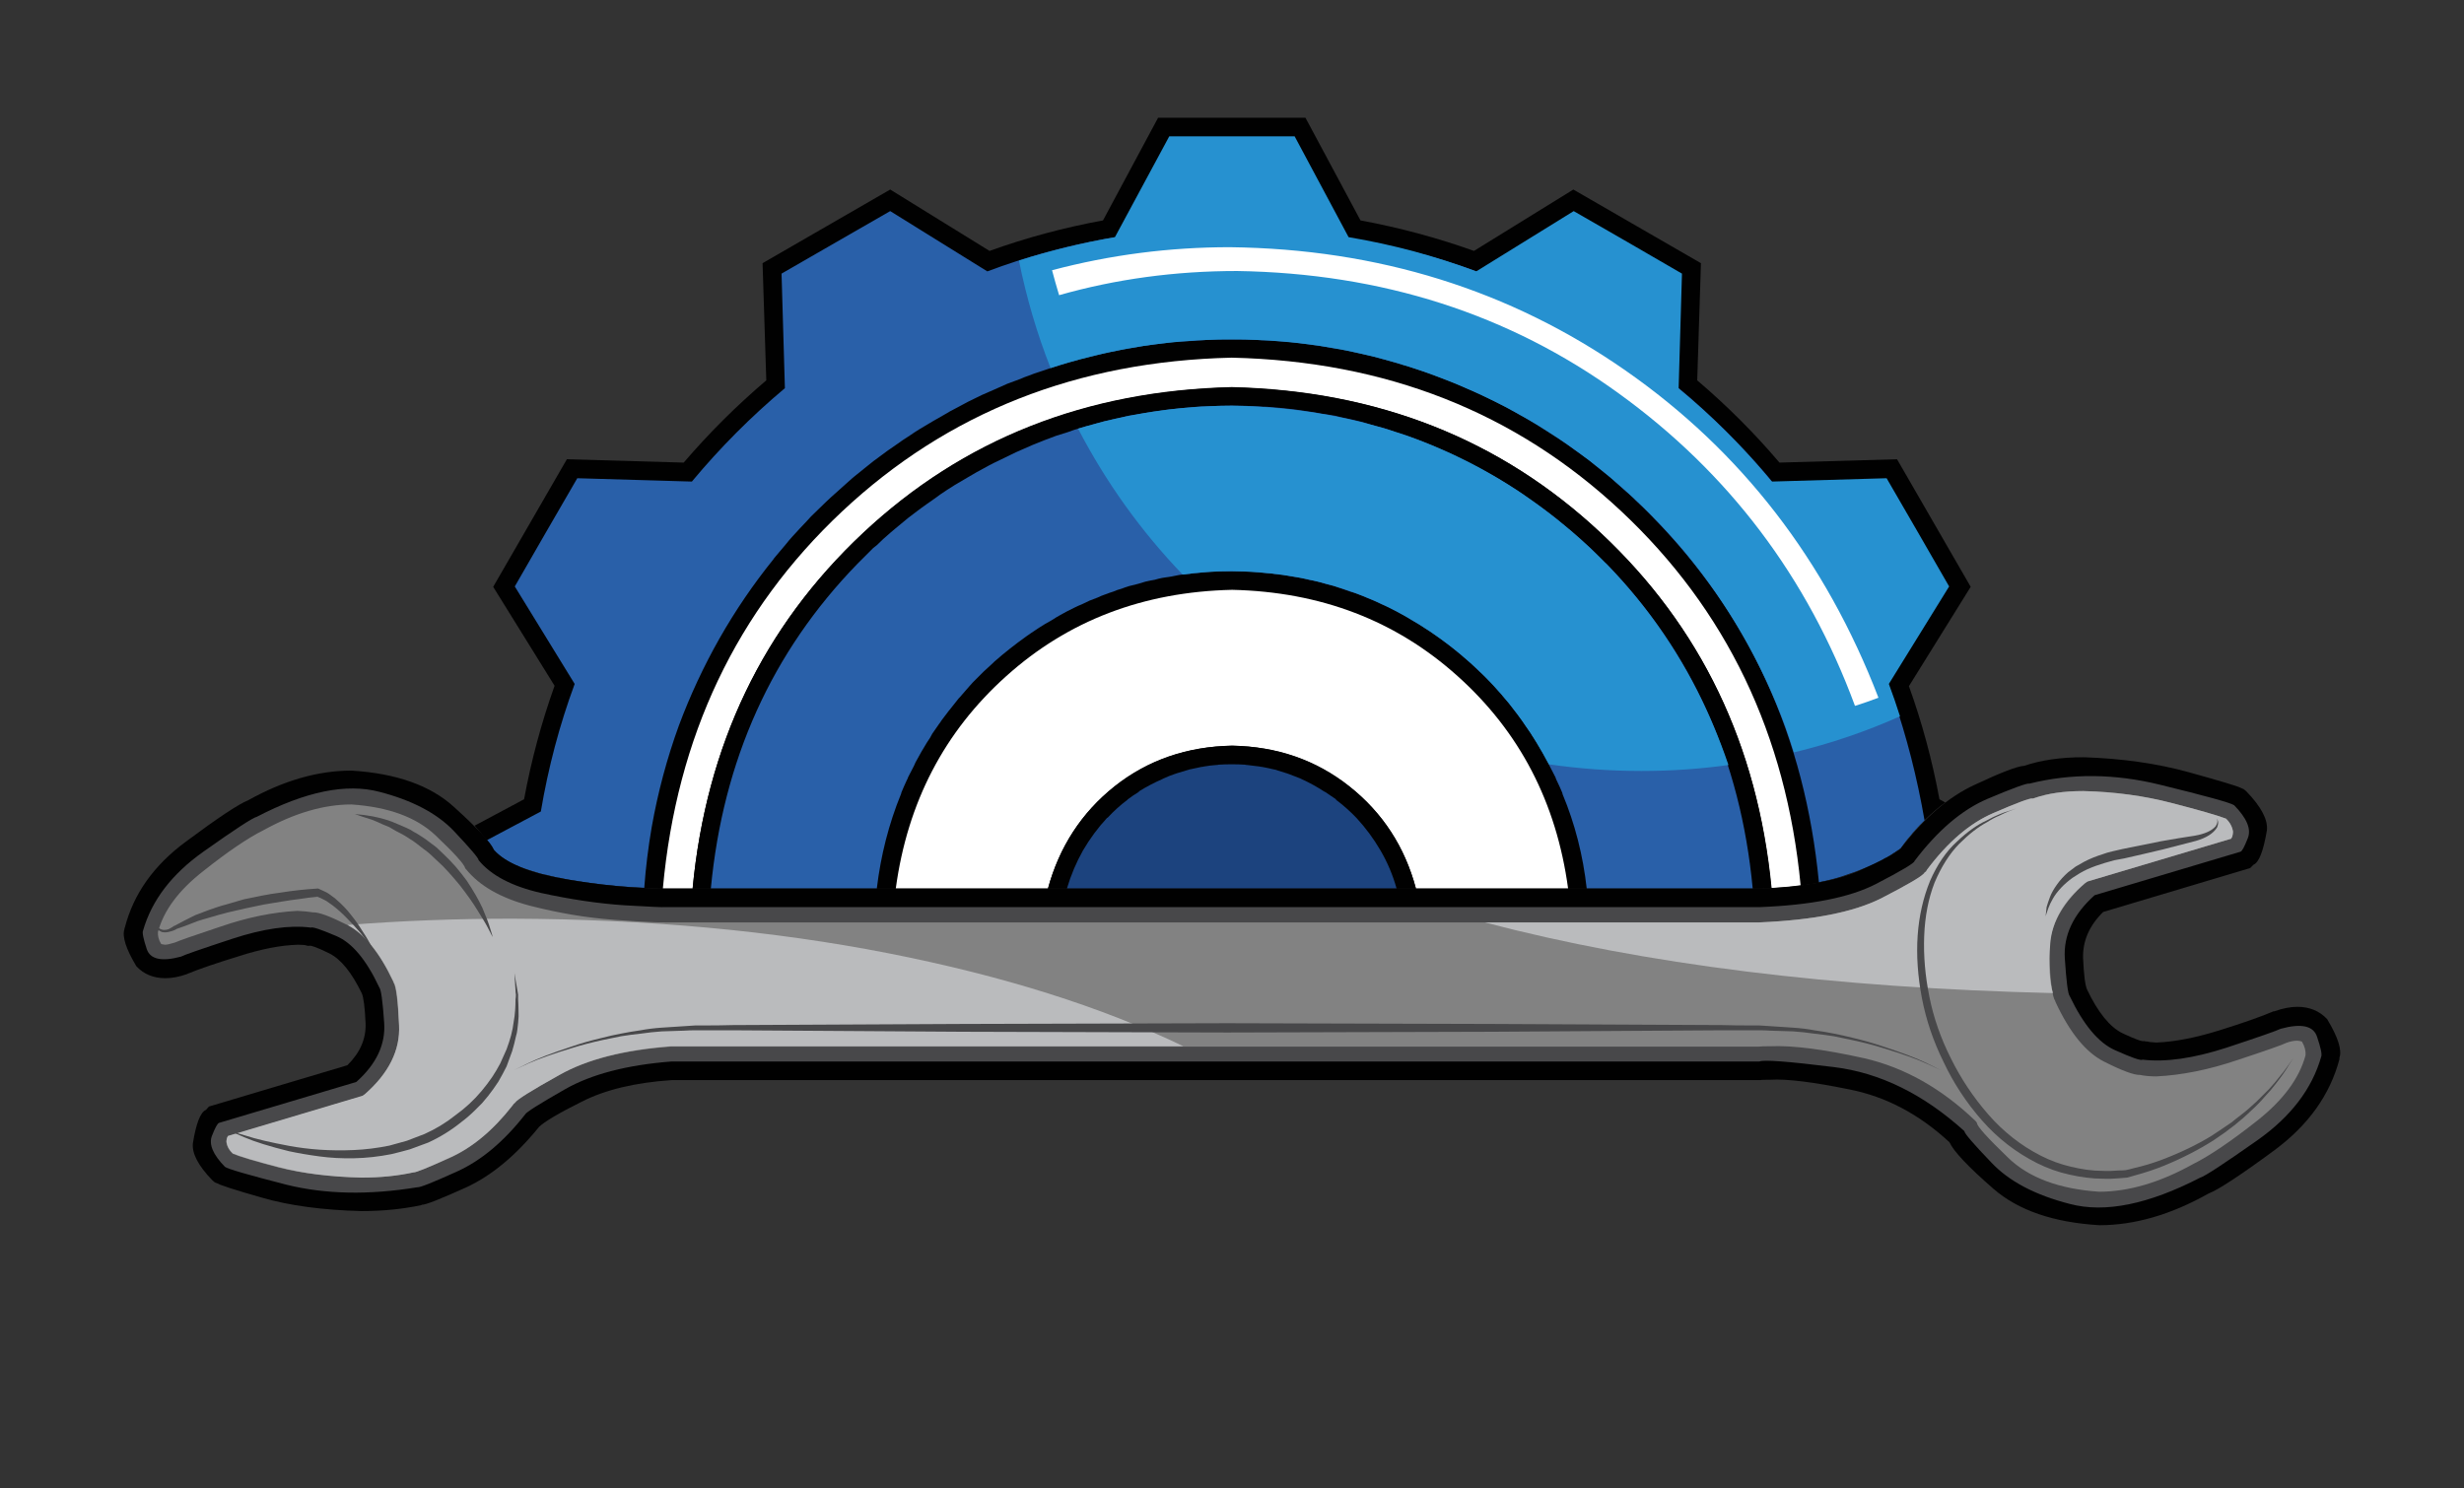 <svg xmlns="http://www.w3.org/2000/svg" width="480" height="290" style=""><rect width="100%" height="100%" fill="#333333" stroke="none"/><rect id="backgroundrect" width="100%" height="100%" x="0" y="0" fill="none" stroke="none"/>

 <g style="">
  <title>background</title>
  <rect fill="none" id="canvas_background" height="402" width="582" y="-1" x="-1"/>
 </g>
 <g style="" class="currentLayer">
  <title>Layer 1</title>
  <g id="surface2" class="selected">
   <path id="svg_1" fill-rule="evenodd" fill="rgb(0.392%,0.392%,0.392%)" d="m377.815,155.725 c-1.404,-7.588 -3.386,-14.932 -5.946,-22.033 l12.033,-19.355 l-14.349,-24.859 l-22.905,0.651 c-4.881,-5.748 -10.221,-11.087 -16.02,-16.02 l0.725,-22.832 l-24.859,-14.349 l-19.355,11.96 c-7.152,-2.56 -14.519,-4.541 -22.107,-5.946 l-10.725,-20.006 l-28.704,0 l-10.731,20.006 c-7.633,1.404 -15,3.386 -22.107,5.946 l-19.349,-11.96 l-24.865,14.349 l0.725,22.832 c-5.799,4.932 -11.161,10.272 -16.088,16.02 l-22.758,-0.651 l-14.355,24.859 l11.96,19.281 c-2.56,7.152 -4.541,14.519 -5.94,22.107 l-9.643,5.147 c2.129,2.463 3.358,4.032 3.698,4.711 c0.872,1.11 2.271,2.078 4.202,2.899 c0,0 0,0 0,0 c0.436,0.193 0.872,0.362 1.308,0.504 c0.096,0.051 0.17,0.074 0.215,0.074 c0.917,0.34 1.886,0.651 2.899,0.946 c0.051,0.045 0.125,0.068 0.221,0.068 c0.527,0.147 1.059,0.294 1.591,0.436 c0.051,0 0.096,0 0.147,0 c0.481,0.147 0.991,0.266 1.523,0.362 c0.096,0 0.164,0.023 0.215,0.074 c0.578,0.096 1.161,0.193 1.738,0.289 c0.051,0.051 0.125,0.074 0.221,0.074 c0.578,0.096 1.155,0.193 1.738,0.289 c0,0 0.023,0 0.074,0 c0.578,0.096 1.155,0.193 1.738,0.289 c0.142,0.051 0.266,0.074 0.362,0.074 c1.206,0.147 2.412,0.289 3.624,0.436 c0.096,0 0.215,0.023 0.362,0.074 c0.578,0.045 1.161,0.096 1.738,0.142 c0.096,0 0.17,0 0.215,0 c0.583,0.051 1.138,0.096 1.67,0.147 c0.096,0 0.193,0 0.289,0 c0.578,0.051 1.161,0.096 1.738,0.147 c0.096,0 0.193,0 0.289,0 c0.532,0.045 1.042,0.068 1.523,0.068 c0.096,0 0.17,0 0.221,0 c0.578,0.051 1.133,0.074 1.665,0.074 c0.096,0 0.193,0 0.289,0 c0.583,0.051 1.11,0.074 1.597,0.074 l213.17,0 c8.211,-0.289 14.615,-1.45 19.208,-3.477 c4.638,-1.982 7.412,-3.432 8.335,-4.349 c0.527,-0.821 1.087,-1.597 1.665,-2.322 c0.051,-0.051 0.096,-0.096 0.147,-0.147 c0.629,-0.725 1.251,-1.421 1.88,-2.101 c0,0 0.028,-0.023 0.074,-0.074 c1.308,-1.302 2.633,-2.509 3.987,-3.624 c0.051,0 0.051,0 0,0 c0.34,-0.238 0.651,-0.459 0.946,-0.651 l-1.161,-0.651 " stroke-width="0"/>
   <path id="svg_2" fill-rule="evenodd" fill="rgb(0.392%,0.392%,0.392%)" d="m321.715,100.492 c-1.019,-1.059 -2.078,-2.101 -3.194,-3.114 c-0.193,-0.193 -0.408,-0.413 -0.651,-0.651 c-1.014,-0.917 -2.027,-1.812 -3.041,-2.684 c-0.34,-0.289 -0.68,-0.578 -1.019,-0.866 c-0.963,-0.821 -1.931,-1.62 -2.899,-2.395 c-0.43,-0.34 -0.889,-0.674 -1.376,-1.014 c-0.917,-0.725 -1.857,-1.427 -2.826,-2.101 c-0.481,-0.385 -0.991,-0.747 -1.523,-1.087 c-0.917,-0.629 -1.835,-1.257 -2.752,-1.886 c-0.629,-0.385 -1.234,-0.776 -1.812,-1.161 c-0.872,-0.532 -1.767,-1.065 -2.684,-1.591 c-0.674,-0.391 -1.353,-0.776 -2.027,-1.161 c-0.872,-0.487 -1.767,-0.968 -2.684,-1.45 c-0.674,-0.385 -1.376,-0.747 -2.101,-1.087 c-0.872,-0.487 -1.761,-0.917 -2.684,-1.308 c-0.77,-0.385 -1.546,-0.747 -2.316,-1.087 c-0.872,-0.385 -1.738,-0.747 -2.61,-1.087 c-0.821,-0.334 -1.642,-0.674 -2.463,-1.014 c-0.872,-0.34 -1.738,-0.651 -2.61,-0.94 c-0.872,-0.34 -1.738,-0.629 -2.61,-0.872 c-0.866,-0.289 -1.738,-0.578 -2.61,-0.866 c-0.917,-0.243 -1.835,-0.51 -2.752,-0.798 c-0.821,-0.243 -1.665,-0.459 -2.537,-0.651 c-0.968,-0.243 -1.931,-0.459 -2.899,-0.657 c-0.821,-0.238 -1.665,-0.43 -2.537,-0.578 c-1.014,-0.193 -2.027,-0.385 -3.046,-0.578 c-0.821,-0.147 -1.642,-0.266 -2.463,-0.362 c-1.11,-0.198 -2.197,-0.34 -3.262,-0.436 c-0.77,-0.096 -1.546,-0.193 -2.316,-0.289 c-1.257,-0.096 -2.514,-0.198 -3.771,-0.294 c-0.629,-0.045 -1.28,-0.096 -1.959,-0.142 c-1.88,-0.096 -3.788,-0.147 -5.725,-0.147 c-1.931,0 -3.862,0.051 -5.799,0.147 c-0.629,0.045 -1.257,0.096 -1.886,0.142 c-1.302,0.096 -2.56,0.198 -3.766,0.294 c-0.776,0.096 -1.546,0.193 -2.322,0.289 c-1.11,0.096 -2.22,0.238 -3.335,0.436 c-0.821,0.096 -1.642,0.215 -2.463,0.362 c-1.014,0.193 -2.027,0.385 -3.041,0.578 c-0.872,0.193 -1.716,0.385 -2.537,0.578 c-0.968,0.198 -1.937,0.413 -2.899,0.657 c-0.872,0.238 -1.716,0.481 -2.537,0.725 c-0.968,0.238 -1.908,0.504 -2.831,0.793 c-0.821,0.243 -1.665,0.51 -2.537,0.798 c-0.917,0.289 -1.784,0.583 -2.605,0.872 c-0.923,0.34 -1.812,0.674 -2.684,1.014 c-0.821,0.34 -1.642,0.651 -2.463,0.94 c-0.872,0.391 -1.738,0.776 -2.61,1.161 c-0.776,0.34 -1.546,0.702 -2.322,1.087 c-0.917,0.385 -1.812,0.821 -2.678,1.308 c-0.725,0.334 -1.45,0.697 -2.174,1.087 c-0.872,0.481 -1.767,0.963 -2.684,1.45 c-0.629,0.385 -1.28,0.77 -1.954,1.155 c-0.923,0.532 -1.812,1.087 -2.684,1.67 c-0.629,0.385 -1.257,0.77 -1.886,1.161 c-0.917,0.629 -1.812,1.229 -2.678,1.812 c-0.583,0.43 -1.138,0.844 -1.67,1.229 c-0.917,0.629 -1.835,1.308 -2.752,2.033 c-0.487,0.385 -0.968,0.77 -1.45,1.155 c-0.968,0.725 -1.886,1.478 -2.758,2.248 c-0.43,0.34 -0.866,0.702 -1.302,1.087 c-0.917,0.821 -1.835,1.67 -2.752,2.537 c-0.391,0.289 -0.753,0.606 -1.087,0.946 c-0.968,0.917 -1.908,1.857 -2.831,2.826 c-0.238,0.238 -0.504,0.504 -0.793,0.798 c-0.968,1.059 -1.937,2.101 -2.899,3.114 c-0.147,0.243 -0.317,0.459 -0.51,0.651 c-1.014,1.11 -2.005,2.271 -2.973,3.483 c-0.096,0.096 -0.17,0.164 -0.215,0.215 c-14.689,18.171 -23.053,39.525 -25.08,64.073 c0,0 0,0 0,0 c1.257,0.051 2.463,0.074 3.624,0.074 c2.656,-29.57 14.281,-54.022 34.865,-73.354 c20.533,-19.327 45.856,-29.327 75.959,-30.006 c29.961,0.68 55.211,10.634 75.744,29.865 c20.538,19.185 32.232,43.489 35.08,72.918 c1.212,-0.147 2.395,-0.34 3.556,-0.583 c-2.758,-28.217 -13.556,-51.966 -32.402,-71.247 c-0.051,-0.051 -0.119,-0.125 -0.215,-0.221 " stroke-width="0"/>
   <path id="svg_3" fill-rule="evenodd" fill="rgb(100%,100%,100%)" d="m239.952,69.687 c-30.057,0.68 -55.375,10.68 -75.959,30.012 c-20.538,19.327 -32.158,43.801 -34.865,73.422 c0.147,0 0.289,0 0.436,0 l5.363,0 c2.656,-27.928 13.721,-51.026 33.194,-69.294 c19.474,-18.262 43.421,-27.736 71.831,-28.409 c28.415,0.674 52.357,10.147 71.831,28.409 c19.519,18.217 30.612,41.292 33.268,69.22 c2.033,-0.096 3.941,-0.266 5.725,-0.504 c-2.803,-29.429 -14.468,-53.761 -35.006,-72.991 c-20.538,-19.23 -45.811,-29.185 -75.817,-29.865 " stroke-width="0"/>
   <path id="svg_4" fill-rule="evenodd" fill="rgb(0.392%,0.392%,0.392%)" d="m240.026,75.486 c-28.415,0.68 -52.379,10.147 -71.904,28.415 c-19.474,18.268 -30.539,41.337 -33.194,69.22 l3.624,0 c2.322,-25.029 11.812,-46.1 28.483,-63.206 c0.147,-0.096 0.266,-0.215 0.362,-0.362 c0.872,-0.917 1.789,-1.812 2.758,-2.678 c0.238,-0.193 0.459,-0.413 0.651,-0.651 c0.872,-0.776 1.761,-1.546 2.684,-2.322 c0.289,-0.289 0.6,-0.578 0.94,-0.872 c0.821,-0.674 1.665,-1.353 2.537,-2.027 c0.385,-0.34 0.798,-0.651 1.234,-0.94 c0.821,-0.629 1.642,-1.257 2.463,-1.886 c0.481,-0.34 0.94,-0.651 1.376,-0.946 c0.821,-0.578 1.642,-1.133 2.463,-1.665 c0.532,-0.34 1.065,-0.674 1.597,-1.014 c0.821,-0.487 1.62,-0.968 2.39,-1.45 c0.583,-0.34 1.161,-0.68 1.738,-1.014 c0.821,-0.436 1.62,-0.872 2.395,-1.308 c0.674,-0.34 1.325,-0.674 1.954,-1.014 c0.776,-0.385 1.546,-0.747 2.322,-1.087 c0.674,-0.34 1.376,-0.651 2.101,-0.94 c0.725,-0.34 1.501,-0.68 2.322,-1.019 c0.725,-0.289 1.45,-0.578 2.174,-0.866 c0.77,-0.289 1.546,-0.583 2.316,-0.872 c0.776,-0.289 1.546,-0.555 2.322,-0.798 c0.776,-0.238 1.546,-0.481 2.322,-0.725 c0.77,-0.238 1.569,-0.481 2.39,-0.725 c0.776,-0.193 1.546,-0.385 2.322,-0.578 c0.821,-0.193 1.665,-0.385 2.537,-0.578 c0.77,-0.198 1.518,-0.362 2.242,-0.51 c0.923,-0.193 1.84,-0.362 2.758,-0.51 c0.725,-0.096 1.45,-0.215 2.174,-0.362 c0.963,-0.142 1.931,-0.266 2.899,-0.362 c0.674,-0.096 1.353,-0.164 2.027,-0.215 c1.161,-0.147 2.299,-0.243 3.409,-0.289 c0.532,-0.051 1.087,-0.096 1.665,-0.147 c1.693,-0.045 3.409,-0.074 5.147,-0.074 c1.693,0 3.381,0.028 5.074,0.074 c0.578,0.051 1.161,0.096 1.738,0.147 c1.11,0.096 2.225,0.193 3.335,0.289 c0.674,0.051 1.353,0.119 2.027,0.215 c1.019,0.096 2.01,0.221 2.973,0.362 c0.725,0.147 1.45,0.266 2.174,0.362 c0.917,0.147 1.812,0.317 2.684,0.51 c0.77,0.147 1.523,0.311 2.248,0.51 c0.866,0.193 1.738,0.385 2.605,0.578 c0.776,0.193 1.523,0.385 2.248,0.578 c0.821,0.243 1.642,0.487 2.463,0.725 c0.776,0.243 1.546,0.487 2.322,0.725 c0.776,0.294 1.546,0.561 2.322,0.798 c0.77,0.289 1.546,0.583 2.316,0.872 c0.725,0.289 1.45,0.578 2.174,0.866 c0.776,0.34 1.546,0.68 2.322,1.019 c0.674,0.289 1.353,0.6 2.027,0.94 c0.821,0.34 1.62,0.702 2.395,1.087 c0.629,0.34 1.251,0.674 1.88,1.014 c0.821,0.436 1.62,0.872 2.395,1.308 c0.578,0.334 1.161,0.674 1.738,1.014 c0.821,0.436 1.642,0.917 2.463,1.45 c0.487,0.34 0.991,0.674 1.523,1.014 c0.872,0.532 1.693,1.087 2.463,1.665 c0.487,0.294 0.946,0.606 1.376,0.946 c0.872,0.629 1.716,1.257 2.537,1.886 c0.391,0.289 0.776,0.6 1.161,0.94 c0.872,0.674 1.738,1.353 2.61,2.027 c0.289,0.294 0.606,0.583 0.94,0.872 c0.872,0.776 1.744,1.546 2.61,2.322 c0.243,0.238 0.487,0.459 0.725,0.651 c0.917,0.866 1.835,1.761 2.758,2.678 c0.096,0.147 0.193,0.266 0.289,0.362 c16.671,17.107 26.19,38.178 28.557,63.206 c0,0 0,0 0,0 l1.234,0 c0.821,0 1.614,-0.023 2.39,-0.074 c-2.707,-27.883 -13.794,-50.952 -33.268,-69.22 c-19.474,-18.217 -43.415,-27.662 -71.831,-28.342 " stroke-width="0"/>
   <path id="svg_5" fill-rule="evenodd" fill="rgb(0.392%,0.392%,0.392%)" d="m304.32,154.423 c-0.34,-0.776 -0.68,-1.574 -1.019,-2.395 c-0.096,-0.193 -0.193,-0.385 -0.289,-0.578 c-0.34,-0.725 -0.702,-1.472 -1.087,-2.248 c-0.096,-0.193 -0.215,-0.413 -0.362,-0.651 c-0.34,-0.68 -0.702,-1.353 -1.087,-2.033 c-0.193,-0.289 -0.34,-0.555 -0.436,-0.793 c-0.43,-0.629 -0.844,-1.285 -1.229,-1.959 c-0.147,-0.243 -0.317,-0.481 -0.51,-0.725 c-0.385,-0.674 -0.798,-1.302 -1.229,-1.886 c-0.198,-0.289 -0.391,-0.555 -0.583,-0.798 c-0.436,-0.629 -0.866,-1.229 -1.302,-1.812 c-0.193,-0.238 -0.413,-0.481 -0.651,-0.725 c-0.436,-0.578 -0.895,-1.155 -1.382,-1.738 c-0.193,-0.238 -0.408,-0.481 -0.651,-0.725 c-0.436,-0.578 -0.917,-1.133 -1.45,-1.665 c-0.193,-0.243 -0.408,-0.487 -0.651,-0.725 c-0.481,-0.532 -0.991,-1.065 -1.523,-1.597 c-0.238,-0.193 -0.459,-0.385 -0.651,-0.578 c-0.578,-0.532 -1.138,-1.065 -1.665,-1.597 c-0.147,-0.096 -0.266,-0.193 -0.362,-0.289 c-1.937,-1.738 -3.987,-3.358 -6.161,-4.859 c-0.294,-0.238 -0.606,-0.481 -0.946,-0.725 c-0.481,-0.334 -0.991,-0.651 -1.523,-0.94 c-0.385,-0.289 -0.793,-0.555 -1.229,-0.798 c-0.487,-0.289 -0.968,-0.578 -1.45,-0.866 c-0.436,-0.243 -0.895,-0.51 -1.376,-0.798 c-0.487,-0.243 -0.968,-0.487 -1.45,-0.725 c-0.487,-0.289 -0.968,-0.555 -1.45,-0.798 c-0.487,-0.193 -0.968,-0.413 -1.45,-0.651 c-0.487,-0.243 -0.991,-0.487 -1.523,-0.725 c-0.487,-0.193 -0.968,-0.385 -1.45,-0.583 c-0.532,-0.238 -1.065,-0.459 -1.597,-0.651 c-0.481,-0.193 -0.963,-0.362 -1.45,-0.504 c-0.578,-0.198 -1.133,-0.391 -1.665,-0.583 c-0.487,-0.142 -0.968,-0.289 -1.45,-0.436 c-0.583,-0.193 -1.161,-0.362 -1.738,-0.504 c-0.487,-0.147 -0.968,-0.266 -1.45,-0.362 c-0.629,-0.193 -1.234,-0.34 -1.812,-0.436 c-0.487,-0.147 -0.968,-0.266 -1.45,-0.362 c-0.629,-0.096 -1.257,-0.193 -1.886,-0.289 c-0.487,-0.096 -0.968,-0.193 -1.45,-0.289 c-0.68,-0.051 -1.353,-0.125 -2.033,-0.221 c-0.43,-0.045 -0.889,-0.096 -1.376,-0.142 c-0.725,-0.096 -1.472,-0.17 -2.248,-0.221 c-0.385,0 -0.77,-0.023 -1.155,-0.074 c-1.116,-0.045 -2.248,-0.068 -3.409,-0.068 c-1.161,0 -2.322,0.023 -3.477,0.068 c-0.391,0.051 -0.776,0.074 -1.161,0.074 c-0.725,0.051 -1.472,0.125 -2.248,0.221 c-0.481,0.045 -0.94,0.096 -1.376,0.142 c-0.68,0.051 -1.353,0.125 -2.033,0.221 c-0.43,0.096 -0.889,0.193 -1.376,0.289 c-0.674,0.096 -1.302,0.193 -1.886,0.289 c-0.527,0.147 -1.014,0.266 -1.45,0.362 c-0.629,0.096 -1.229,0.243 -1.812,0.436 c-0.527,0.096 -1.036,0.215 -1.518,0.362 c-0.532,0.142 -1.087,0.311 -1.67,0.504 c-0.532,0.147 -1.036,0.294 -1.523,0.436 c-0.527,0.193 -1.087,0.385 -1.665,0.583 c-0.481,0.142 -0.968,0.311 -1.45,0.504 c-0.532,0.193 -1.065,0.413 -1.597,0.651 c-0.481,0.198 -0.963,0.391 -1.45,0.583 c-0.527,0.238 -1.036,0.481 -1.518,0.725 c-0.487,0.193 -0.968,0.408 -1.45,0.651 c-0.487,0.243 -0.968,0.51 -1.45,0.798 c-0.487,0.238 -0.968,0.481 -1.45,0.725 c-0.436,0.289 -0.895,0.555 -1.382,0.798 c-0.481,0.289 -0.963,0.578 -1.45,0.866 c-0.385,0.243 -0.793,0.51 -1.229,0.798 c-0.487,0.289 -0.991,0.606 -1.523,0.94 c-0.289,0.243 -0.606,0.487 -0.94,0.725 c-2.129,1.501 -4.185,3.12 -6.161,4.859 c-0.096,0.096 -0.198,0.193 -0.294,0.289 c-0.578,0.532 -1.155,1.065 -1.738,1.597 c-0.193,0.193 -0.385,0.385 -0.578,0.578 c-0.532,0.532 -1.065,1.087 -1.597,1.67 c-0.238,0.193 -0.459,0.408 -0.651,0.651 c-0.481,0.532 -0.968,1.087 -1.45,1.665 c-0.243,0.243 -0.459,0.487 -0.651,0.725 c-0.487,0.583 -0.946,1.161 -1.376,1.738 c-0.243,0.243 -0.459,0.487 -0.657,0.725 c-0.43,0.629 -0.866,1.234 -1.302,1.812 c-0.193,0.243 -0.385,0.51 -0.578,0.798 c-0.391,0.583 -0.798,1.212 -1.234,1.886 c-0.147,0.243 -0.311,0.481 -0.51,0.725 c-0.385,0.674 -0.77,1.331 -1.155,1.959 c-0.147,0.289 -0.294,0.527 -0.436,0.725 c-0.385,0.725 -0.776,1.421 -1.161,2.101 c-0.096,0.238 -0.215,0.459 -0.362,0.651 c-0.385,0.776 -0.747,1.523 -1.087,2.248 c-0.096,0.193 -0.17,0.385 -0.215,0.578 c-0.391,0.776 -0.753,1.597 -1.087,2.463 c-0.051,0.051 -0.096,0.125 -0.147,0.221 c-2.367,5.799 -3.913,11.937 -4.638,18.409 l3.624,0 c2.271,-16.767 9.445,-30.561 21.524,-41.388 c12.033,-10.872 26.699,-16.478 43.999,-16.812 c17.248,0.385 31.915,5.991 43.999,16.812 c12.027,10.827 19.179,24.621 21.45,41.388 l3.624,0 c-0.725,-6.427 -2.271,-12.537 -4.638,-18.336 c-0.045,-0.147 -0.096,-0.266 -0.142,-0.362 " stroke-width="0"/>
   <path id="svg_6" fill-rule="evenodd" fill="rgb(100%,100%,100%)" d="m240.026,114.92 c-17.299,0.385 -31.966,5.991 -43.999,16.812 c-12.078,10.827 -19.253,24.621 -21.524,41.388 l29.644,0 c2.225,-8.12 6.546,-14.74 12.973,-19.859 c6.478,-5.125 14.111,-7.78 22.905,-7.973 c8.749,0.193 16.359,2.848 22.832,7.973 c6.472,5.119 10.799,11.739 12.973,19.859 l29.644,0 c-2.271,-16.767 -9.445,-30.561 -21.524,-41.388 c-12.033,-10.821 -26.677,-16.427 -43.925,-16.812 " stroke-width="0"/>
   <path id="svg_7" fill-rule="evenodd" fill="rgb(0.392%,0.392%,0.392%)" d="m240.026,145.289 c-8.794,0.142 -16.427,2.775 -22.905,7.899 c-6.427,5.125 -10.748,11.767 -12.973,19.933 l3.698,0 c0.045,0 0.045,0 0,0 c0.77,-2.61 1.835,-5.074 3.188,-7.395 c0,-0.045 0,-0.068 0,-0.068 c1.302,-2.271 2.877,-4.377 4.711,-6.308 c0,-0.051 0.023,-0.074 0.074,-0.074 c1.206,-1.257 2.486,-2.412 3.839,-3.477 c0,0 0.023,-0.023 0.074,-0.074 c0.674,-0.481 1.353,-0.968 2.027,-1.45 c0.096,-0.051 0.198,-0.096 0.294,-0.147 c1.353,-0.866 2.803,-1.642 4.349,-2.316 c0.096,-0.051 0.193,-0.096 0.289,-0.147 c0.725,-0.34 1.472,-0.629 2.248,-0.866 c0.142,-0.051 0.266,-0.096 0.362,-0.147 c0.821,-0.289 1.614,-0.532 2.39,-0.725 c0,0 0.023,0 0.074,0 c0.77,-0.193 1.569,-0.362 2.39,-0.51 c0.147,-0.045 0.289,-0.068 0.436,-0.068 c0.776,-0.147 1.569,-0.243 2.39,-0.294 c0.147,-0.045 0.294,-0.068 0.436,-0.068 c0.872,-0.051 1.738,-0.074 2.61,-0.074 c0.821,0 1.665,0.023 2.537,0.074 c0.147,0 0.289,0.023 0.436,0.068 c0.821,0.051 1.642,0.147 2.463,0.294 c0.096,0 0.243,0.023 0.436,0.068 c0.77,0.147 1.546,0.317 2.316,0.51 c0.051,0 0.074,0 0.074,0 c0.821,0.193 1.62,0.436 2.395,0.725 c0.142,0.051 0.266,0.096 0.362,0.147 c0.77,0.238 1.518,0.527 2.242,0.866 c0.096,0.051 0.198,0.096 0.294,0.147 c1.546,0.674 3.018,1.45 4.417,2.316 c0.051,0.051 0.125,0.096 0.221,0.147 c0.674,0.481 1.353,0.968 2.027,1.45 c0.051,0.051 0.074,0.074 0.074,0.074 c1.399,1.065 2.684,2.22 3.839,3.477 l0.147,0.074 c1.789,1.931 3.335,4.037 4.638,6.308 c0.051,0.045 0.074,0.068 0.074,0.068 c1.302,2.322 2.344,4.785 3.114,7.395 c0,0 0,0 0,0 l3.698,0 c-2.174,-8.166 -6.501,-14.808 -12.973,-19.933 c-6.472,-5.125 -14.083,-7.758 -22.832,-7.899 " stroke-width="0"/>
   <path id="svg_8" fill-rule="evenodd" fill="rgb(16.078%,37.647%,66.275%)" d="m114.344,171.96 c0,0 0,0 0,0 c3.817,0.532 7.56,0.872 11.235,1.014 l-0.074,0 c-3.624,-0.142 -7.344,-0.481 -11.161,-1.014 " stroke-width="0"/>
   <path id="svg_9" fill-rule="evenodd" fill="rgb(16.078%,37.647%,66.275%)" d="m239.952,44.319 c-16.812,0.096 -32.69,2.95 -47.617,8.556 l-18.919,-11.744 l-10.583,6.087 l-10.583,6.093 l0.651,22.322 c-6.569,5.51 -12.611,11.574 -18.12,18.194 l-22.322,-0.651 l-6.087,10.51 l-6.087,10.578 l11.665,18.993 c-2.945,7.973 -5.142,16.257 -6.591,24.859 l-10.51,5.583 c0,0.051 0,0.074 0,0.074 c0.193,0.193 0.362,0.385 0.504,0.578 c0,0 0,0 0,0 c0.243,0.385 0.436,0.702 0.583,0.946 c0.045,0 0.068,0.023 0.068,0.068 c0.096,0.096 0.147,0.17 0.147,0.221 c1.399,1.687 3.987,3.092 7.758,4.202 c0,0 0.023,0 0.068,0 c0.68,0.243 1.404,0.459 2.174,0.651 c0.096,0 0.17,0 0.221,0 c0.77,0.198 1.546,0.391 2.316,0.583 c0.096,0 0.198,0 0.294,0 c0.821,0.193 1.642,0.362 2.463,0.504 c0.096,0 0.17,0 0.215,0 c0.872,0.147 1.738,0.294 2.61,0.436 c0,0 0,0 0,0 c0.051,0 0.074,0 0.074,0 c-0.051,0 -0.051,0 0,0 c3.817,0.532 7.537,0.872 11.161,1.014 c0,0 0,0 0,0 c0,0 0,0 0,0 c0.289,-3.958 0.776,-7.899 1.45,-11.812 c1.206,-6.812 2.973,-13.409 5.289,-19.785 c4.445,-11.892 10.583,-22.69 18.415,-32.402 c0.045,-0.096 0.096,-0.17 0.142,-0.215 c0.385,-0.487 0.776,-0.946 1.161,-1.382 c0.629,-0.725 1.234,-1.45 1.812,-2.174 c0.193,-0.193 0.362,-0.385 0.51,-0.578 c0.963,-1.065 1.931,-2.101 2.899,-3.114 c0.289,-0.294 0.555,-0.583 0.793,-0.872 c0.968,-0.917 1.908,-1.835 2.831,-2.752 c0.385,-0.34 0.747,-0.68 1.087,-1.019 c0.917,-0.821 1.835,-1.642 2.752,-2.463 c0.436,-0.385 0.872,-0.77 1.302,-1.161 c0.198,-0.142 0.362,-0.289 0.51,-0.43 c0.725,-0.583 1.472,-1.183 2.248,-1.812 c0.481,-0.391 0.963,-0.776 1.45,-1.161 c0.917,-0.68 1.835,-1.353 2.752,-2.033 c0.532,-0.385 1.087,-0.77 1.67,-1.155 c0.866,-0.629 1.761,-1.234 2.678,-1.812 c0.629,-0.436 1.257,-0.849 1.886,-1.234 c0.872,-0.532 1.761,-1.065 2.684,-1.597 c0.674,-0.385 1.353,-0.77 2.027,-1.155 c0.872,-0.532 1.738,-1.019 2.61,-1.45 c0.725,-0.391 1.45,-0.776 2.174,-1.161 c0.917,-0.436 1.812,-0.872 2.678,-1.308 c0.776,-0.334 1.546,-0.674 2.322,-1.014 c0.872,-0.385 1.738,-0.77 2.61,-1.161 c0.866,-0.334 1.716,-0.651 2.537,-0.94 c0.532,-0.243 1.087,-0.459 1.665,-0.651 c0.34,-0.147 0.651,-0.266 0.946,-0.362 c0.866,-0.289 1.738,-0.583 2.605,-0.872 c0.872,-0.289 1.744,-0.578 2.61,-0.866 c0.917,-0.294 1.835,-0.561 2.758,-0.798 c0.821,-0.243 1.665,-0.459 2.537,-0.651 c0.963,-0.243 1.931,-0.487 2.899,-0.725 c0.866,-0.198 1.716,-0.362 2.537,-0.51 c1.014,-0.243 2.05,-0.436 3.114,-0.578 c0.776,-0.147 1.569,-0.294 2.39,-0.436 c1.116,-0.147 2.225,-0.289 3.335,-0.436 c0.776,-0.096 1.546,-0.193 2.322,-0.289 c1.257,-0.096 2.514,-0.17 3.766,-0.221 c0.629,-0.096 1.285,-0.142 1.959,-0.142 c1.886,-0.147 3.794,-0.193 5.725,-0.147 c1.937,-0.045 3.868,0 5.799,0.147 c0.629,0 1.257,0.023 1.886,0.074 c1.257,0.096 2.514,0.193 3.771,0.289 c0.77,0.096 1.546,0.193 2.316,0.289 c1.11,0.147 2.197,0.289 3.262,0.436 c0.821,0.142 1.642,0.289 2.463,0.436 c1.019,0.142 2.033,0.311 3.046,0.504 c0.872,0.193 1.716,0.385 2.537,0.583 c0.968,0.193 1.931,0.408 2.899,0.651 c0.872,0.238 1.716,0.481 2.537,0.725 c0.968,0.238 1.886,0.504 2.752,0.798 c0.872,0.238 1.744,0.504 2.61,0.793 c0.872,0.294 1.738,0.583 2.61,0.872 c0.872,0.34 1.738,0.674 2.61,1.014 c0.821,0.289 1.642,0.606 2.463,0.946 c0.872,0.385 1.738,0.77 2.61,1.155 c0.821,0.34 1.591,0.68 2.316,1.019 c0.923,0.43 1.812,0.866 2.684,1.302 c0.725,0.385 1.45,0.747 2.174,1.087 c0.872,0.481 1.761,0.991 2.684,1.523 c0.629,0.34 1.28,0.702 1.954,1.087 c0.917,0.532 1.812,1.087 2.684,1.665 c0.629,0.385 1.229,0.776 1.812,1.161 c0.917,0.578 1.835,1.183 2.752,1.812 c0.532,0.385 1.065,0.776 1.597,1.161 c0.917,0.674 1.857,1.353 2.826,2.027 c0.436,0.385 0.872,0.747 1.302,1.087 c0.968,0.776 1.937,1.546 2.899,2.322 c0.34,0.289 0.68,0.6 1.019,0.94 c1.014,0.872 2.027,1.767 3.041,2.684 c0.243,0.193 0.459,0.408 0.651,0.651 c1.116,1.014 2.174,2.056 3.194,3.114 c0.096,0.051 0.164,0.125 0.215,0.221 c18.896,19.281 29.695,43.002 32.402,71.174 c0,0 0,0 0,0 c1.738,-0.334 3.33,-0.747 4.779,-1.229 c3.386,-1.11 6.019,-2.225 7.905,-3.335 c0.045,0 0.068,-0.023 0.068,-0.074 c0.294,-0.096 0.532,-0.215 0.725,-0.362 c0.051,0 0.096,-0.023 0.147,-0.074 c0.34,-0.193 0.629,-0.385 0.872,-0.578 c0.096,-0.051 0.193,-0.096 0.289,-0.147 c0.096,-0.096 0.193,-0.164 0.289,-0.215 c0.096,-0.051 0.193,-0.119 0.289,-0.215 c0.096,-0.051 0.17,-0.074 0.221,-0.074 c0.142,-0.147 0.266,-0.243 0.362,-0.289 c0.43,-0.629 0.889,-1.257 1.376,-1.886 c0.193,-0.243 0.385,-0.459 0.578,-0.651 c0.243,-0.34 0.51,-0.657 0.798,-0.946 c0.578,-0.674 1.206,-1.325 1.886,-1.954 c0,0 0,0 0,0 c-5.799,-33.438 -21.02,-60.885 -45.664,-82.34 c-24.695,-21.405 -54.458,-32.475 -89.3,-33.2 " stroke-width="0"/>
   <path id="svg_10" fill-rule="evenodd" fill="rgb(16.078%,37.647%,66.275%)" d="m312.944,109.847 c-0.147,-0.096 -0.266,-0.198 -0.362,-0.294 c-0.917,-0.917 -1.835,-1.835 -2.758,-2.752 c-0.238,-0.193 -0.459,-0.385 -0.651,-0.578 c-0.866,-0.821 -1.761,-1.62 -2.678,-2.395 c-0.294,-0.289 -0.606,-0.555 -0.946,-0.798 c-0.866,-0.725 -1.716,-1.421 -2.537,-2.101 c-0.436,-0.34 -0.844,-0.651 -1.229,-0.94 c-0.821,-0.629 -1.648,-1.234 -2.469,-1.812 c-0.481,-0.34 -0.963,-0.68 -1.45,-1.014 c-0.77,-0.583 -1.569,-1.138 -2.39,-1.67 c-0.532,-0.34 -1.065,-0.674 -1.597,-1.014 c-0.821,-0.481 -1.614,-0.968 -2.39,-1.45 c-0.629,-0.34 -1.234,-0.674 -1.812,-1.014 c-0.776,-0.436 -1.569,-0.872 -2.39,-1.308 c-0.629,-0.334 -1.257,-0.651 -1.886,-0.94 c-0.776,-0.385 -1.546,-0.776 -2.322,-1.161 c-0.725,-0.34 -1.427,-0.651 -2.101,-0.94 c-0.776,-0.34 -1.546,-0.68 -2.322,-1.014 c-0.725,-0.294 -1.45,-0.583 -2.174,-0.872 c-0.77,-0.289 -1.546,-0.578 -2.316,-0.872 c-0.776,-0.238 -1.546,-0.481 -2.322,-0.725 c-0.77,-0.289 -1.546,-0.555 -2.316,-0.793 c-0.821,-0.198 -1.648,-0.413 -2.469,-0.657 c-0.725,-0.238 -1.472,-0.459 -2.242,-0.651 c-0.872,-0.193 -1.716,-0.385 -2.537,-0.578 c-0.776,-0.147 -1.523,-0.317 -2.248,-0.51 c-0.917,-0.142 -1.835,-0.289 -2.758,-0.436 c-0.725,-0.142 -1.45,-0.266 -2.174,-0.362 c-0.963,-0.142 -1.954,-0.289 -2.967,-0.43 c-0.629,-0.051 -1.308,-0.125 -2.033,-0.221 c-1.065,-0.096 -2.174,-0.193 -3.335,-0.289 c-0.527,0 -1.087,-0.023 -1.665,-0.074 c-1.693,-0.096 -3.409,-0.142 -5.147,-0.142 c-1.687,0 -3.403,0.045 -5.147,0.142 c-0.527,0 -1.087,0.023 -1.665,0.074 c-1.11,0.096 -2.225,0.193 -3.335,0.289 c-0.674,0.096 -1.353,0.17 -2.027,0.221 c-1.014,0.142 -2.005,0.289 -2.973,0.43 c-0.725,0.096 -1.45,0.221 -2.174,0.362 c-0.917,0.147 -1.835,0.294 -2.752,0.436 c-0.725,0.193 -1.45,0.362 -2.174,0.51 c-0.872,0.193 -1.744,0.385 -2.61,0.578 c-0.776,0.243 -1.523,0.459 -2.248,0.651 c-0.821,0.198 -1.642,0.413 -2.463,0.657 c-0.776,0.238 -1.546,0.504 -2.322,0.793 c-0.77,0.243 -1.546,0.487 -2.316,0.725 c-0.776,0.294 -1.546,0.583 -2.322,0.872 c-0.725,0.289 -1.45,0.578 -2.174,0.872 c-0.776,0.334 -1.546,0.674 -2.322,1.014 c-0.674,0.289 -1.353,0.6 -2.027,0.94 c-0.821,0.385 -1.62,0.776 -2.39,1.161 c-0.629,0.289 -1.257,0.606 -1.886,0.94 c-0.821,0.436 -1.62,0.872 -2.395,1.308 c-0.578,0.34 -1.155,0.674 -1.738,1.014 c-0.821,0.481 -1.642,0.968 -2.463,1.45 c-0.532,0.34 -1.065,0.674 -1.597,1.014 c-0.821,0.532 -1.614,1.087 -2.39,1.67 c-0.481,0.334 -0.968,0.674 -1.45,1.014 c-0.821,0.578 -1.642,1.183 -2.463,1.812 c-0.385,0.289 -0.798,0.6 -1.234,0.94 c-0.821,0.68 -1.665,1.376 -2.537,2.101 c-0.289,0.243 -0.6,0.51 -0.94,0.798 c-0.917,0.776 -1.789,1.574 -2.61,2.395 c-0.243,0.193 -0.481,0.385 -0.725,0.578 c-0.917,0.917 -1.835,1.835 -2.752,2.752 c-0.096,0.096 -0.198,0.198 -0.294,0.294 c-16.671,17.152 -26.19,38.246 -28.557,63.274 l32.328,0 c0.776,-6.472 2.344,-12.611 4.711,-18.409 c0.051,-0.096 0.074,-0.193 0.074,-0.289 c0.34,-0.821 0.702,-1.648 1.087,-2.469 c0.096,-0.142 0.17,-0.311 0.215,-0.504 c0.385,-0.725 0.776,-1.472 1.161,-2.248 c0.096,-0.193 0.193,-0.413 0.289,-0.651 c0.385,-0.68 0.776,-1.376 1.161,-2.101 c0.147,-0.243 0.289,-0.487 0.436,-0.725 c0.385,-0.68 0.798,-1.331 1.229,-1.959 c0.147,-0.243 0.294,-0.51 0.436,-0.798 c0.436,-0.629 0.872,-1.257 1.308,-1.886 c0.193,-0.238 0.362,-0.481 0.504,-0.725 c0.487,-0.629 0.946,-1.229 1.376,-1.812 c0.198,-0.238 0.391,-0.481 0.583,-0.725 c0.481,-0.629 0.94,-1.206 1.376,-1.738 c0.243,-0.238 0.459,-0.481 0.651,-0.725 c0.487,-0.578 0.968,-1.133 1.45,-1.665 c0.243,-0.243 0.459,-0.487 0.651,-0.725 c0.532,-0.532 1.065,-1.065 1.597,-1.597 c0.193,-0.193 0.385,-0.385 0.578,-0.578 c0.583,-0.532 1.161,-1.065 1.744,-1.597 c0.096,-0.096 0.193,-0.193 0.289,-0.289 c1.982,-1.738 4.06,-3.381 6.235,-4.927 c0.289,-0.198 0.6,-0.413 0.94,-0.657 c0.481,-0.334 0.991,-0.674 1.523,-1.014 c0.385,-0.238 0.77,-0.481 1.161,-0.725 c0.527,-0.289 1.036,-0.578 1.518,-0.866 c0.436,-0.294 0.872,-0.561 1.308,-0.798 c0.481,-0.243 0.963,-0.51 1.45,-0.798 c0.481,-0.243 0.963,-0.481 1.45,-0.725 c0.481,-0.243 0.963,-0.459 1.45,-0.651 c0.532,-0.243 1.036,-0.487 1.523,-0.725 c0.527,-0.193 1.036,-0.385 1.518,-0.583 c0.487,-0.238 1.019,-0.459 1.597,-0.651 c0.481,-0.193 0.968,-0.362 1.45,-0.504 c0.532,-0.243 1.087,-0.436 1.665,-0.583 c0.487,-0.193 0.968,-0.362 1.45,-0.504 c0.583,-0.147 1.161,-0.294 1.744,-0.436 c0.481,-0.147 0.963,-0.289 1.45,-0.436 c0.629,-0.147 1.229,-0.266 1.812,-0.362 c0.481,-0.147 0.963,-0.266 1.45,-0.362 c0.629,-0.096 1.251,-0.193 1.88,-0.289 c0.487,-0.096 0.968,-0.193 1.45,-0.289 c0.68,-0.096 1.353,-0.17 2.033,-0.221 c0.436,-0.096 0.866,-0.142 1.302,-0.142 c0.776,-0.096 1.546,-0.17 2.322,-0.221 c0.34,-0.045 0.702,-0.074 1.087,-0.074 c1.161,-0.045 2.316,-0.068 3.477,-0.068 c1.161,0 2.322,0.023 3.483,0.068 c0.385,0 0.747,0.028 1.087,0.074 c0.77,0.051 1.546,0.125 2.316,0.221 c0.436,0 0.895,0.045 1.376,0.142 c0.629,0.051 1.285,0.125 1.959,0.221 c0.481,0.096 0.968,0.193 1.45,0.289 c0.629,0.096 1.257,0.193 1.886,0.289 c0.481,0.096 0.963,0.215 1.45,0.362 c0.629,0.096 1.229,0.215 1.812,0.362 c0.481,0.147 0.963,0.289 1.45,0.436 c0.578,0.142 1.161,0.289 1.738,0.436 c0.481,0.193 0.968,0.362 1.45,0.504 c0.578,0.193 1.138,0.385 1.665,0.583 c0.532,0.142 1.042,0.311 1.523,0.504 c0.532,0.193 1.065,0.413 1.597,0.651 c0.481,0.198 0.963,0.391 1.45,0.583 c0.481,0.238 0.991,0.481 1.523,0.725 c0.481,0.193 0.963,0.408 1.45,0.651 c0.481,0.243 0.963,0.481 1.45,0.725 c0.481,0.289 0.963,0.555 1.45,0.798 c0.43,0.238 0.866,0.504 1.302,0.798 c0.532,0.289 1.036,0.578 1.523,0.866 c0.385,0.243 0.798,0.51 1.229,0.798 c0.487,0.289 0.968,0.606 1.45,0.94 c0.34,0.243 0.68,0.487 1.019,0.725 c2.124,1.501 4.151,3.12 6.087,4.859 c0.142,0.096 0.266,0.193 0.362,0.289 c0.578,0.532 1.133,1.065 1.665,1.597 c0.243,0.193 0.459,0.385 0.651,0.578 c0.532,0.532 1.065,1.065 1.597,1.597 c0.193,0.238 0.413,0.481 0.651,0.725 c0.487,0.532 0.968,1.065 1.45,1.591 c0.193,0.294 0.413,0.561 0.651,0.798 c0.487,0.532 0.946,1.087 1.382,1.67 c0.193,0.289 0.385,0.555 0.578,0.793 c0.481,0.583 0.94,1.183 1.376,1.812 c0.147,0.243 0.317,0.51 0.51,0.798 c0.436,0.583 0.866,1.183 1.302,1.812 c0.147,0.289 0.317,0.555 0.51,0.798 c0.385,0.629 0.77,1.28 1.161,1.959 c0.142,0.238 0.289,0.481 0.43,0.725 c0.391,0.725 0.776,1.421 1.161,2.101 c0.096,0.238 0.193,0.459 0.289,0.651 c0.391,0.776 0.776,1.523 1.161,2.248 c0.051,0.193 0.125,0.385 0.221,0.578 c0.385,0.776 0.747,1.574 1.087,2.395 c0.045,0.096 0.068,0.193 0.068,0.289 c2.418,5.799 3.987,11.937 4.711,18.409 l32.328,0 c0,-0.051 0,-0.074 0,-0.074 c-2.367,-24.984 -11.863,-46.049 -28.483,-63.201 " stroke-width="0"/>
   <path id="svg_11" fill-rule="evenodd" fill="rgb(10.98%,26.275%,49.412%)" d="m268.945,165.726 c0,0 0,0 0,0 c-1.353,-2.316 -2.922,-4.445 -4.711,-6.376 l-0.074,-0.074 c-1.206,-1.257 -2.486,-2.39 -3.839,-3.403 c-0.051,-0.051 -0.074,-0.096 -0.074,-0.147 c-0.674,-0.481 -1.353,-0.94 -2.027,-1.376 c-0.096,-0.051 -0.193,-0.096 -0.289,-0.147 c-1.404,-0.917 -2.854,-1.716 -4.349,-2.39 c-0.096,-0.051 -0.198,-0.096 -0.294,-0.147 c-0.77,-0.289 -1.518,-0.578 -2.242,-0.866 c-0.147,-0.051 -0.294,-0.096 -0.436,-0.147 c-0.776,-0.243 -1.546,-0.481 -2.322,-0.725 c-0.045,0 -0.074,0 -0.074,0 c-0.77,-0.193 -1.569,-0.362 -2.39,-0.51 c-0.147,0 -0.289,-0.023 -0.436,-0.068 c-0.77,-0.096 -1.569,-0.198 -2.39,-0.294 c-0.147,0 -0.317,-0.023 -0.51,-0.068 c-0.821,-0.051 -1.665,-0.074 -2.537,-0.074 c-0.866,0 -1.716,0.023 -2.537,0.074 c-0.142,0.045 -0.311,0.068 -0.504,0.068 c-0.776,0.051 -1.574,0.147 -2.395,0.294 c-0.142,0.045 -0.289,0.068 -0.436,0.068 c-0.77,0.147 -1.569,0.317 -2.39,0.51 c0,0 0,0 0,0 c-0.821,0.243 -1.62,0.481 -2.39,0.725 c-0.147,0.051 -0.294,0.096 -0.436,0.147 c-0.725,0.238 -1.45,0.527 -2.174,0.866 c-0.096,0.051 -0.193,0.096 -0.289,0.147 c-1.546,0.674 -3.024,1.45 -4.423,2.316 c-0.096,0.096 -0.17,0.17 -0.221,0.221 c-0.725,0.436 -1.399,0.895 -2.027,1.376 c-0.051,0.051 -0.096,0.096 -0.147,0.147 c-1.353,1.014 -2.605,2.146 -3.766,3.403 c-0.051,0.051 -0.096,0.074 -0.147,0.074 c-1.789,1.931 -3.358,4.06 -4.711,6.376 c0,0 0,0 0,0 c-1.302,2.322 -2.344,4.785 -3.114,7.395 c0,0 0,0 0,0 l64.22,0 c0,0 0,0 0,0 c-0.725,-2.61 -1.767,-5.074 -3.12,-7.395 " stroke-width="0"/>
   <path id="svg_12" fill-rule="evenodd" fill="rgb(14.902%,56.863%,81.569%)" d="m379.701,114.264 l-6.093,-10.578 l-6.087,-10.51 l-22.396,0.651 c-5.459,-6.62 -11.501,-12.662 -18.12,-18.12 l0.651,-22.396 l-10.51,-6.093 l-10.583,-6.087 l-18.987,11.744 c-7.973,-2.996 -16.263,-5.221 -24.865,-6.671 l-10.51,-19.644 l-24.423,0 l-10.583,19.644 c-6.376,1.11 -12.611,2.633 -18.698,4.57 c1.45,7.197 3.5,14.179 6.161,20.946 c5.074,-1.642 10.289,-2.95 15.652,-3.913 c6.382,-1.116 12.928,-1.67 19.644,-1.67 c6.716,0 13.29,0.555 19.717,1.67 c6.812,1.206 13.409,2.996 19.785,5.363 c12.565,4.638 23.896,11.184 33.993,19.644 c5.317,4.445 10.176,9.275 14.57,14.496 c8.46,10.147 15.029,21.501 19.717,34.066 c0.629,1.738 1.206,3.477 1.738,5.215 c7.197,-1.738 14.083,-4.083 20.657,-7.027 c-0.674,-2.129 -1.399,-4.23 -2.174,-6.308 l11.744,-18.993 " stroke-width="0"/>
   <path id="svg_13" fill-rule="evenodd" fill="rgb(14.902%,56.863%,81.569%)" d="m239.952,79.042 c-10.436,0.045 -20.414,1.546 -29.933,4.49 c5.459,10.487 12.248,19.955 20.369,28.415 c3.137,-0.436 6.325,-0.651 9.564,-0.651 c13.63,0.142 25.827,3.624 36.603,10.436 c10.827,6.761 19.208,15.821 25.153,27.181 c5.94,0.866 11.96,1.302 18.047,1.302 c5.748,0 11.405,-0.385 16.96,-1.161 c-7.056,-20.68 -19.208,-37.424 -36.456,-50.228 c-17.254,-12.803 -37.351,-19.4 -60.307,-19.785 " stroke-width="0"/>
   <path id="svg_14" fill-rule="evenodd" fill="rgb(100%,100%,100%)" d="m240.966,52.801 c28.223,0.436 53.008,8.386 74.367,23.845 c21.405,15.465 36.751,35.76 46.026,60.885 c1.546,-0.481 3.069,-1.014 4.57,-1.591 c-10.295,-26.773 -26.699,-48.008 -49.22,-63.716 c-22.515,-15.703 -48.223,-23.721 -77.12,-24.061 c-11.79,0 -23.336,1.495 -34.644,4.49 c0.436,1.648 0.895,3.262 1.376,4.859 c11.065,-3.143 22.617,-4.711 34.644,-4.711 " stroke-width="0"/>
   <path id="svg_15" fill-rule="evenodd" fill="rgb(0.392%,0.392%,0.392%)" d="m453.338,198.563 c-1.495,-1.597 -3.426,-2.395 -5.799,-2.395 c-1.353,0 -2.848,0.294 -4.49,0.872 l-0.147,0 c-2.367,1.014 -5.872,2.248 -10.51,3.698 c-4.638,1.45 -8.743,2.248 -12.322,2.39 c-0.917,-0.045 -1.523,-0.119 -1.812,-0.215 l-0.289,0 l-0.289,-0.074 c-0.34,0.147 -1.738,-0.362 -4.207,-1.523 c-2.463,-1.206 -4.757,-4.032 -6.886,-8.477 c-0.385,-0.821 -0.651,-2.877 -0.793,-6.161 c-0.096,-3.335 1.206,-6.331 3.913,-8.992 l28.63,-8.551 l0.651,-0.651 c1.065,-0.436 1.931,-2.661 2.61,-6.671 c0.238,-2.078 -1.087,-4.615 -3.987,-7.611 l-0.51,-0.436 l-0.651,-0.289 c-0.674,-0.34 -4.06,-1.353 -10.147,-3.041 c-6.138,-1.693 -12.95,-2.661 -20.442,-2.899 c-4.394,0 -8.239,0.555 -11.523,1.665 c-1.399,0.096 -4.615,1.331 -9.638,3.698 c-5.074,2.316 -9.881,6.45 -14.423,12.396 c-0.923,0.917 -3.675,2.39 -8.267,4.417 c-4.638,1.982 -11.065,3.12 -19.276,3.409 l-213.097,0 c-6.286,-0.051 -12.854,-0.674 -19.717,-1.886 c-6.863,-1.206 -11.427,-3.092 -13.698,-5.651 c-0.532,-1.353 -3.12,-4.134 -7.758,-8.335 c-4.587,-4.207 -11.257,-6.574 -20.006,-7.107 c-6.523,0 -13.239,1.937 -20.148,5.799 c-1.835,0.725 -5.872,3.409 -12.107,8.047 c-6.229,4.592 -10.193,10.17 -11.886,16.744 l-0.074,0.147 l0,0.142 c-0.481,1.45 0.294,3.868 2.322,7.248 c1.45,1.546 3.335,2.322 5.651,2.322 c1.308,0 2.707,-0.266 4.207,-0.798 l0.142,-0.074 c2.225,-0.917 5.532,-2.05 9.932,-3.403 c4.349,-1.404 8.188,-2.152 11.523,-2.248 c0.821,0 1.376,0.045 1.67,0.142 l0.215,0.074 l0.362,0 c0.289,-0.142 1.569,0.34 3.839,1.45 c2.271,1.11 4.4,3.72 6.382,7.831 c0.34,0.77 0.578,2.678 0.725,5.725 c0.142,3.041 -1.042,5.799 -3.55,8.262 l-26.966,8.047 l-0.578,0.651 c-1.065,0.436 -1.908,2.588 -2.537,6.45 c-0.243,1.982 1.014,4.4 3.766,7.248 l0.51,0.436 l0.578,0.215 c0.487,0.34 3.358,1.257 8.624,2.758 c5.317,1.546 11.767,2.412 19.355,2.61 c4.156,0 8.047,-0.391 11.671,-1.161 l0.074,-0.074 c0.674,0.051 3.528,-1.065 8.551,-3.335 c4.977,-2.271 9.734,-6.206 14.281,-11.812 c1.014,-1.014 3.788,-2.661 8.335,-4.932 c4.541,-2.316 10.363,-3.72 17.464,-4.202 l212.157,0 c0.051,-0.051 0.702,-0.074 1.959,-0.074 c3.137,-0.193 8.262,0.436 15.363,1.886 c7.107,1.399 13.602,4.83 19.496,10.295 c0.821,1.784 3.675,4.808 8.556,9.06 c4.83,4.202 11.716,6.569 20.657,7.101 c6.863,0 13.941,-2.056 21.235,-6.161 c1.982,-0.776 6.286,-3.601 12.905,-8.483 c6.569,-4.876 10.776,-10.776 12.611,-17.684 l0,-0.289 c0.532,-1.501 -0.266,-4.009 -2.395,-7.537 " stroke-width="0"/>
   <path id="svg_16" fill-rule="evenodd" fill="rgb(28.235%,28.235%,29.02%)" d="m444.278,200.449 c-0.629,0.334 -4.151,1.569 -10.578,3.692 c-6.427,2.078 -11.863,2.854 -16.308,2.322 c-0.294,0.243 -2.056,-0.362 -5.295,-1.812 c-3.239,-1.399 -6.206,-4.927 -8.913,-10.583 c-0.34,-0.385 -0.651,-2.826 -0.946,-7.322 c-0.289,-4.49 1.648,-8.602 5.799,-12.322 l28.415,-8.477 c0.289,-0.051 0.776,-0.946 1.45,-2.684 c0.674,-1.738 -0.215,-3.862 -2.684,-6.376 c-0.725,-0.487 -5.532,-1.812 -14.423,-3.987 c-8.839,-2.174 -17.322,-2.248 -25.442,-0.221 c-0.43,-0.142 -3.165,0.849 -8.188,2.973 c-4.977,2.129 -9.711,6.161 -14.208,12.107 c0,0.385 -2.514,1.886 -7.537,4.49 c-5.074,2.61 -12.633,4.111 -22.685,4.496 l-213.097,0 c-0.34,0.051 -3.024,-0.074 -8.047,-0.362 c-5.028,-0.34 -10.414,-1.138 -16.167,-2.39 c-5.702,-1.308 -9.757,-3.432 -12.175,-6.382 c0,-0.385 -1.62,-2.293 -4.859,-5.725 c-3.284,-3.432 -8.115,-5.968 -14.496,-7.611 c-6.427,-1.693 -14.372,-0.074 -23.845,4.859 c-0.821,0.193 -4.298,2.463 -10.436,6.812 c-6.138,4.349 -10.051,9.468 -11.744,15.363 c-0.193,0.391 0.051,1.597 0.725,3.624 c0.68,1.982 2.899,2.469 6.671,1.45 c0.629,-0.334 3.964,-1.495 10,-3.477 c6.042,-1.982 11.138,-2.707 15.295,-2.174 c0.289,-0.193 1.959,0.362 5,1.665 c3.046,1.308 5.827,4.643 8.335,10.006 c0.34,0.385 0.657,2.678 0.946,6.886 c0.289,4.202 -1.523,8.047 -5.436,11.523 l-26.745,7.973 c-0.294,0.096 -0.753,0.94 -1.382,2.537 c-0.629,1.642 0.221,3.647 2.537,6.014 c0.436,0.391 4.423,1.546 11.96,3.483 c7.588,1.886 16.093,2.05 25.516,0.504 c0.436,0.096 2.996,-0.917 7.684,-3.041 c4.734,-2.129 9.179,-5.85 13.336,-11.161 c0.147,-0.391 2.752,-2.033 7.826,-4.932 c5.125,-2.899 11.988,-4.689 20.589,-5.363 l212.009,0 c0.77,-0.385 5.629,-0.023 14.564,1.087 c8.941,1.11 17.396,5.266 25.369,12.469 c0,0.43 1.744,2.463 5.221,6.087 c3.432,3.669 8.551,6.376 15.368,8.115 c6.812,1.789 15.266,0.074 25.369,-5.142 c0.866,-0.243 4.564,-2.661 11.087,-7.248 c6.523,-4.592 10.68,-10.029 12.469,-16.308 c0.193,-0.436 -0.074,-1.716 -0.798,-3.845 c-0.68,-2.174 -3.046,-2.707 -7.107,-1.591 " stroke-width="0"/>
   <path id="svg_17" fill-rule="evenodd" fill="rgb(50.98%,50.98%,50.98%)" d="m408.909,232.194 c-7.78,-0.532 -13.675,-2.729 -17.684,-6.597 c-4.009,-3.862 -6.042,-6.11 -6.087,-6.739 l-0.147,-0.289 l-0.215,-0.221 c-6.62,-6.331 -13.845,-10.385 -21.677,-12.175 c-7.826,-1.738 -13.913,-2.514 -18.262,-2.322 c-1.212,0 -1.959,0.023 -2.248,0.074 l-211.936,0 c-9.083,0.674 -16.308,2.514 -21.671,5.51 c-5.413,2.996 -8.29,4.808 -8.63,5.436 l-0.289,0.215 l-0.215,0.289 c-3.771,4.836 -7.831,8.239 -12.18,10.221 c-4.349,1.937 -6.739,2.877 -7.175,2.826 c-3.092,0.68 -6.45,1.019 -10.074,1.019 c-6.087,-0.147 -11.45,-0.798 -16.093,-1.959 c-4.638,-1.206 -7.633,-2.101 -8.987,-2.684 c-0.725,-0.674 -1.133,-1.421 -1.229,-2.242 c0,-0.487 0.096,-0.872 0.289,-1.161 l26.235,-7.831 l0.436,-0.362 c4.689,-4.105 6.908,-8.573 6.671,-13.409 c-0.243,-4.83 -0.606,-7.611 -1.087,-8.335 l-0.074,-0.215 c-2.61,-5.606 -5.583,-9.275 -8.913,-11.02 c-3.335,-1.687 -5.561,-2.509 -6.671,-2.463 c-0.917,-0.142 -1.931,-0.238 -3.046,-0.289 c-4.734,0.243 -9.711,1.257 -14.927,3.046 c-5.221,1.738 -8.194,2.775 -8.919,3.114 c-0.917,0.289 -1.569,0.436 -1.954,0.436 c-0.532,-0.051 -0.798,-0.125 -0.798,-0.221 c-0.436,-0.725 -0.629,-1.472 -0.583,-2.242 c1.116,-4.207 4.06,-8.171 8.845,-11.892 c4.734,-3.766 8.647,-6.427 11.744,-7.973 c6.036,-3.33 11.739,-5 17.101,-5 c7.203,0.487 12.662,2.492 16.382,6.019 c3.72,3.528 5.657,5.674 5.799,6.45 l0.147,0.142 c2.61,3.239 6.739,5.606 12.396,7.107 c5.651,1.45 11.11,2.367 16.376,2.752 c5.272,0.385 8.602,0.555 10.006,0.51 l213.17,0 c10.482,-0.436 18.409,-2.005 23.772,-4.711 c5.363,-2.758 8.166,-4.423 8.409,-5 l0.289,-0.221 l0.215,-0.362 c4.015,-5.363 8.313,-9.038 12.905,-11.014 c4.587,-1.982 7.101,-2.928 7.537,-2.831 l0.215,0 l0.147,-0.068 c2.656,-0.923 5.872,-1.382 9.638,-1.382 c6.093,0.147 11.818,0.923 17.18,2.322 c5.363,1.399 8.89,2.418 10.583,3.046 c0.77,0.725 1.229,1.569 1.376,2.537 c-0.051,0.578 -0.17,1.036 -0.362,1.376 l-27.979,8.335 l-0.436,0.289 c-4.927,4.349 -7.271,9.083 -7.027,14.208 c0.238,5.119 0.629,8.047 1.161,8.771 l0.068,0.215 c2.758,5.946 5.895,9.808 9.423,11.597 c3.528,1.789 5.872,2.656 7.033,2.61 c0.917,0.193 1.982,0.289 3.188,0.289 c4.977,-0.243 10.244,-1.302 15.804,-3.188 c5.555,-1.835 8.72,-2.95 9.491,-3.335 c0.776,-0.289 1.478,-0.436 2.106,-0.436 c0.674,0.051 1.014,0.147 1.014,0.289 c0.481,0.821 0.702,1.67 0.651,2.537 c-1.206,4.496 -4.349,8.749 -9.423,12.758 c-5.074,4.009 -9.253,6.84 -12.537,8.483 c-6.427,3.573 -12.52,5.363 -18.268,5.363 " stroke-width="0"/>
   <path id="svg_18" fill-rule="evenodd" fill="rgb(72.941%,73.333%,74.118%)" d="m99.847,178.993 c-11.02,0 -21.722,0.408 -32.113,1.229 c3.29,1.744 6.257,5.413 8.919,11.02 l0.074,0.215 c0.481,0.68 0.821,3.432 1.014,8.267 c0.238,4.876 -1.982,9.372 -6.671,13.477 l-0.436,0.294 l-26.235,7.826 c-0.193,0.34 -0.289,0.725 -0.289,1.161 c0.142,0.866 0.555,1.62 1.229,2.248 c1.353,0.578 4.349,1.472 8.987,2.678 c4.643,1.212 10.006,1.886 16.093,2.033 c3.675,0 7.056,-0.34 10.147,-1.019 c0.436,0.051 2.803,-0.917 7.101,-2.899 c4.349,-1.931 8.409,-5.312 12.18,-10.147 l0.215,-0.289 l0.289,-0.289 c0.391,-0.578 3.262,-2.367 8.63,-5.363 c5.363,-3.046 12.611,-4.904 21.745,-5.583 l99.804,0 c-15.946,-7.684 -35.103,-13.721 -57.476,-18.12 c-22.424,-4.394 -46.824,-6.642 -73.207,-6.739 " stroke-width="0"/>
   <path id="svg_19" fill-rule="evenodd" fill="rgb(72.941%,73.333%,74.118%)" d="m405.862,154.129 c-3.766,0 -6.954,0.459 -9.564,1.382 l-0.221,0.068 l-0.142,0 c-0.487,-0.096 -3.024,0.849 -7.611,2.831 c-4.592,1.976 -8.89,5.651 -12.905,11.014 l-0.215,0.362 l-0.289,0.221 c-0.243,0.578 -3.046,2.242 -8.409,5 c-5.363,2.707 -13.29,4.275 -23.772,4.711 l-53.495,0 c31.026,8.166 67.918,12.758 110.682,13.772 c-0.68,-2.225 -0.849,-5.487 -0.51,-9.785 c0.385,-4.304 2.661,-8.194 6.812,-11.671 l0.436,-0.289 l27.979,-8.335 c0.243,-0.34 0.362,-0.798 0.362,-1.376 c-0.147,-0.968 -0.606,-1.812 -1.376,-2.537 c-1.642,-0.629 -5.17,-1.648 -10.583,-3.046 c-5.363,-1.399 -11.087,-2.174 -17.18,-2.322 " stroke-width="0"/>
   <path id="svg_20" fill-rule="evenodd" fill="rgb(28.235%,28.235%,29.02%)" d="m392.747,157.537 c0,0 -0.51,0.193 -1.523,0.578 c-0.487,0.198 -1.065,0.459 -1.738,0.798 c-0.725,0.289 -1.501,0.702 -2.322,1.234 c-1.738,0.917 -3.573,2.344 -5.51,4.275 c-1.886,1.931 -3.477,4.445 -4.785,7.537 c-1.206,3.092 -1.88,6.574 -2.027,10.436 c-0.147,3.822 0.193,7.758 1.014,11.818 c0.821,4.105 2.225,8.115 4.207,12.033 c1.931,3.913 4.349,7.537 7.248,10.872 c2.945,3.381 6.353,6.065 10.215,8.041 c1.886,0.968 3.868,1.693 5.946,2.174 c1.014,0.243 2.027,0.436 3.046,0.583 c1.059,0.142 2.101,0.215 3.114,0.215 c1.014,0.051 2.027,0.023 3.046,-0.074 c0.527,0 1.014,-0.023 1.45,-0.068 c0.481,-0.096 0.963,-0.221 1.45,-0.362 c1.931,-0.436 3.788,-0.991 5.578,-1.67 c3.579,-1.353 6.79,-2.899 9.643,-4.638 c1.399,-0.917 2.729,-1.812 3.987,-2.684 c0.578,-0.481 1.155,-0.94 1.738,-1.376 c0.578,-0.436 1.11,-0.866 1.591,-1.302 c1.065,-0.917 1.982,-1.789 2.758,-2.61 c0.866,-0.821 1.62,-1.62 2.248,-2.39 c1.251,-1.501 2.174,-2.684 2.752,-3.556 c0.629,-0.866 0.94,-1.302 0.94,-1.302 c0,0 -0.289,0.436 -0.866,1.302 c-0.532,0.968 -1.404,2.225 -2.61,3.771 c-0.578,0.776 -1.28,1.597 -2.101,2.463 c-0.776,0.917 -1.67,1.835 -2.684,2.758 c-1.982,1.931 -4.394,3.839 -7.248,5.725 c-2.848,1.835 -6.087,3.5 -9.711,5 c-1.789,0.725 -3.675,1.353 -5.651,1.886 c-0.532,0.142 -1.042,0.289 -1.523,0.436 c-0.583,0.045 -1.138,0.096 -1.67,0.142 c-1.014,0.096 -2.078,0.125 -3.188,0.074 c-1.065,0 -2.123,-0.074 -3.188,-0.215 c-1.11,-0.147 -2.197,-0.34 -3.262,-0.583 c-2.174,-0.481 -4.275,-1.229 -6.308,-2.248 c-4.105,-2.078 -7.679,-4.853 -10.725,-8.335 c-3.046,-3.477 -5.532,-7.271 -7.463,-11.376 c-1.982,-4.009 -3.386,-8.143 -4.207,-12.396 c-1.642,-8.647 -1.11,-16.286 1.597,-22.905 c1.399,-3.188 3.137,-5.725 5.215,-7.611 c2.033,-1.931 3.964,-3.307 5.799,-4.128 c0.872,-0.487 1.67,-0.872 2.395,-1.161 c0.674,-0.289 1.28,-0.51 1.812,-0.651 c0.963,-0.34 1.472,-0.51 1.523,-0.51 " stroke-width="0"/>
   <path id="svg_21" fill-rule="evenodd" fill="rgb(28.235%,28.235%,29.02%)" d="m100.136,208.49 c0,0 0.94,-0.459 2.826,-1.376 c1.886,-0.917 4.666,-1.982 8.335,-3.188 c1.789,-0.629 3.817,-1.206 6.087,-1.738 c1.116,-0.289 2.299,-0.555 3.556,-0.798 c1.206,-0.243 2.486,-0.459 3.839,-0.651 c1.302,-0.243 2.656,-0.413 4.06,-0.51 c1.45,-0.096 2.922,-0.193 4.423,-0.289 c0.725,-0.051 1.472,-0.096 2.242,-0.147 c0.776,0 1.574,0 2.395,0 c1.546,0 3.137,-0.023 4.785,-0.068 c13.336,-0.051 28.313,-0.125 44.939,-0.221 c16.62,-0.045 33.772,-0.096 51.462,-0.142 c17.73,0.045 34.91,0.096 51.53,0.142 c16.626,0.096 31.603,0.17 44.939,0.221 c1.597,0.045 3.194,0.068 4.785,0.068 c0.776,0 1.546,0 2.322,0 c0.77,0.051 1.546,0.096 2.316,0.147 c1.501,0.096 2.95,0.193 4.349,0.289 c1.45,0.096 2.831,0.266 4.134,0.51 c1.353,0.193 2.633,0.408 3.839,0.651 c1.212,0.243 2.395,0.51 3.556,0.798 c2.22,0.532 4.253,1.11 6.087,1.738 c3.669,1.206 6.45,2.271 8.335,3.188 c1.835,0.917 2.775,1.376 2.826,1.376 c-0.051,0 -1.014,-0.43 -2.899,-1.302 c-1.886,-0.872 -4.66,-1.863 -8.335,-2.973 c-1.835,-0.578 -3.89,-1.11 -6.161,-1.591 c-1.11,-0.243 -2.271,-0.487 -3.477,-0.725 c-1.257,-0.198 -2.537,-0.362 -3.845,-0.51 c-1.302,-0.193 -2.656,-0.34 -4.06,-0.436 c-1.45,-0.045 -2.922,-0.096 -4.417,-0.142 c-0.725,-0.051 -1.478,-0.074 -2.248,-0.074 c-0.776,0 -1.546,0 -2.322,0 c-1.546,0 -3.137,0 -4.785,0 c-13.336,0.096 -28.313,0.193 -44.939,0.289 c-16.62,0.051 -33.8,0.096 -51.53,0.147 c-17.69,-0.051 -34.842,-0.096 -51.462,-0.147 c-16.626,-0.096 -31.603,-0.193 -44.939,-0.289 c-1.648,0 -3.239,0 -4.785,0 c-0.821,0 -1.62,0 -2.395,0 c-0.725,0 -1.472,0.023 -2.242,0.074 c-1.501,0.045 -2.95,0.096 -4.349,0.142 c-1.404,0.096 -2.758,0.243 -4.06,0.436 c-1.353,0.147 -2.633,0.311 -3.845,0.51 c-1.206,0.238 -2.39,0.481 -3.55,0.725 c-2.22,0.481 -4.253,1.014 -6.087,1.591 c-3.675,1.11 -6.472,2.101 -8.409,2.973 c-1.886,0.872 -2.826,1.302 -2.826,1.302 " stroke-width="0"/>
   <path id="svg_22" fill-rule="evenodd" fill="rgb(28.235%,28.235%,29.02%)" d="m44.54,220.234 c0.051,0.051 1.138,0.385 3.262,1.014 c2.078,0.68 4.955,1.353 8.63,2.033 c1.835,0.334 3.788,0.578 5.867,0.725 c2.129,0.142 4.326,0.164 6.597,0.068 c2.271,-0.096 4.592,-0.385 6.959,-0.866 c1.11,-0.289 2.248,-0.606 3.409,-0.946 c1.155,-0.43 2.293,-0.866 3.403,-1.302 c2.174,-0.968 4.207,-2.197 6.087,-3.698 c1.937,-1.399 3.624,-2.973 5.074,-4.711 c0.725,-0.866 1.404,-1.761 2.033,-2.678 c0.578,-0.872 1.11,-1.767 1.591,-2.684 c0.436,-0.968 0.849,-1.886 1.234,-2.752 c0.34,-0.923 0.629,-1.812 0.872,-2.684 c0.238,-0.917 0.408,-1.789 0.504,-2.61 c0.147,-0.821 0.243,-1.591 0.289,-2.316 c0.051,-0.725 0.074,-1.427 0.074,-2.106 c0.051,-0.289 0.074,-0.6 0.074,-0.94 c-0.051,-0.289 -0.074,-0.555 -0.074,-0.798 c-0.142,-2.22 -0.215,-3.358 -0.215,-3.403 c0,0.045 0.193,1.155 0.578,3.33 c0.051,0.294 0.096,0.583 0.147,0.872 c0,0.289 0,0.606 0,0.94 c0.045,0.68 0.074,1.382 0.074,2.106 c0.045,0.77 0.023,1.591 -0.074,2.463 c-0.051,0.436 -0.096,0.866 -0.147,1.302 c-0.045,0.436 -0.142,0.895 -0.289,1.376 c-0.193,0.923 -0.436,1.863 -0.725,2.831 c-0.34,0.963 -0.702,1.954 -1.087,2.967 c-0.481,0.968 -1.014,1.959 -1.597,2.973 c-0.629,0.968 -1.302,1.908 -2.027,2.826 c-0.385,0.436 -0.776,0.895 -1.161,1.382 c-0.436,0.43 -0.866,0.866 -1.302,1.302 c-0.872,0.872 -1.789,1.665 -2.758,2.39 c-1.976,1.597 -4.128,2.928 -6.45,3.987 c-1.206,0.436 -2.39,0.872 -3.55,1.308 c-1.206,0.34 -2.418,0.651 -3.624,0.94 c-2.463,0.487 -4.881,0.747 -7.248,0.798 c-2.367,0.051 -4.615,-0.074 -6.739,-0.362 c-2.174,-0.289 -4.156,-0.629 -5.946,-1.014 c-3.72,-0.917 -6.597,-1.812 -8.624,-2.684 c-2.033,-0.866 -3.069,-1.325 -3.12,-1.376 " stroke-width="0"/>
   <path id="svg_23" fill-rule="evenodd" fill="rgb(28.235%,28.235%,29.02%)" d="m95.934,182.544 c0,-0.051 -0.243,-0.532 -0.725,-1.45 c-0.487,-0.968 -1.212,-2.197 -2.174,-3.698 c-0.436,-0.725 -0.946,-1.495 -1.523,-2.316 c-0.583,-0.821 -1.212,-1.67 -1.886,-2.537 c-0.674,-0.821 -1.399,-1.67 -2.174,-2.537 c-0.725,-0.821 -1.523,-1.62 -2.39,-2.395 l-1.234,-1.161 c-0.436,-0.385 -0.895,-0.747 -1.376,-1.087 c-0.436,-0.334 -0.872,-0.674 -1.308,-1.014 c-0.43,-0.34 -0.889,-0.651 -1.376,-0.94 c-0.866,-0.583 -1.761,-1.087 -2.678,-1.523 c-0.436,-0.243 -0.849,-0.481 -1.234,-0.725 c-0.436,-0.193 -0.844,-0.362 -1.234,-0.51 c-0.821,-0.385 -1.546,-0.697 -2.174,-0.94 c-0.725,-0.243 -1.325,-0.436 -1.812,-0.578 c-0.963,-0.34 -1.472,-0.51 -1.518,-0.51 c0,0 0.527,0.051 1.591,0.147 c0.532,0.096 1.161,0.193 1.886,0.289 c0.725,0.142 1.523,0.34 2.39,0.578 c0.436,0.147 0.872,0.289 1.308,0.436 c0.481,0.193 0.94,0.385 1.376,0.578 c0.481,0.198 0.991,0.413 1.523,0.657 c0.481,0.193 0.963,0.459 1.45,0.793 c0.481,0.243 0.963,0.532 1.45,0.872 c0.481,0.289 0.963,0.629 1.45,1.014 c0.481,0.34 0.963,0.702 1.45,1.087 l1.302,1.234 c0.872,0.821 1.693,1.665 2.463,2.537 c0.776,0.917 1.501,1.835 2.174,2.752 c1.257,1.886 2.271,3.647 3.046,5.295 c0.725,1.687 1.234,3.041 1.523,4.054 c0.34,1.019 0.481,1.546 0.436,1.597 " stroke-width="0"/>
   <path id="svg_24" fill-rule="evenodd" fill="rgb(28.235%,28.235%,29.02%)" d="m72.593,184.865 c-0.776,-1.065 -1.569,-2.106 -2.39,-3.12 c-0.821,-0.963 -1.693,-1.908 -2.61,-2.826 c-0.872,-0.917 -1.812,-1.761 -2.826,-2.537 c-0.243,-0.193 -0.487,-0.362 -0.725,-0.51 c-0.243,-0.193 -0.51,-0.362 -0.798,-0.504 c-0.532,-0.289 -1.065,-0.532 -1.597,-0.725 l0.289,0.074 c-1.155,0.096 -2.316,0.238 -3.477,0.43 c-1.206,0.147 -2.39,0.317 -3.55,0.51 c-1.161,0.193 -2.322,0.385 -3.483,0.578 l-3.477,0.725 l-3.477,0.798 c-1.161,0.289 -2.299,0.606 -3.409,0.946 l-1.738,0.504 c-0.532,0.147 -1.087,0.34 -1.67,0.583 c-1.059,0.43 -2.174,0.844 -3.33,1.229 l0.068,0 c-0.43,0.243 -0.889,0.413 -1.376,0.51 c-0.436,0.142 -0.917,0.17 -1.45,0.074 c-0.238,-0.096 -0.459,-0.221 -0.651,-0.362 c-0.193,-0.147 -0.34,-0.34 -0.436,-0.583 c-0.238,-0.385 -0.385,-0.821 -0.436,-1.302 c0.147,0.436 0.34,0.821 0.583,1.161 c0.142,0.193 0.311,0.334 0.504,0.43 c0.147,0.096 0.34,0.17 0.583,0.221 c0.385,0.045 0.77,0 1.161,-0.147 c0.385,-0.193 0.747,-0.408 1.087,-0.651 l0.068,0 c1.065,-0.578 2.129,-1.138 3.194,-1.665 c0.527,-0.294 1.087,-0.532 1.665,-0.725 l1.738,-0.657 l1.67,-0.578 c0.578,-0.193 1.155,-0.362 1.738,-0.51 l3.477,-1.014 l3.55,-0.725 c1.212,-0.238 2.395,-0.436 3.556,-0.578 c2.412,-0.385 4.83,-0.651 7.248,-0.798 l0.142,0 l0.147,0.074 l0.94,0.436 c0.34,0.142 0.651,0.311 0.946,0.504 c0.289,0.193 0.555,0.385 0.793,0.583 c0.294,0.193 0.561,0.408 0.798,0.651 c1.014,0.866 1.937,1.835 2.758,2.899 c0.821,1.014 1.569,2.078 2.242,3.188 c0.725,1.065 1.382,2.197 1.959,3.409 " stroke-width="0"/>
   <path id="svg_25" fill-rule="evenodd" fill="rgb(28.235%,28.235%,29.02%)" d="m398.546,178.557 c-0.051,0 0,-0.606 0.142,-1.812 c0.147,-0.532 0.362,-1.183 0.651,-1.959 c0.294,-0.77 0.753,-1.591 1.382,-2.463 c0.578,-0.821 1.302,-1.62 2.174,-2.39 c0.481,-0.34 0.963,-0.702 1.45,-1.087 c0.527,-0.289 1.087,-0.606 1.665,-0.946 c1.11,-0.578 2.293,-1.059 3.55,-1.45 c0.629,-0.238 1.28,-0.43 1.959,-0.578 l1.886,-0.436 c2.605,-0.532 5.119,-1.036 7.537,-1.523 c2.412,-0.43 4.615,-0.793 6.597,-1.087 c1.931,-0.334 3.284,-0.94 4.054,-1.812 c0.294,-0.43 0.413,-0.821 0.362,-1.155 c-0.045,-0.294 -0.068,-0.436 -0.068,-0.436 c0,0 0.045,0.142 0.142,0.436 c0.147,0.334 0.096,0.793 -0.142,1.376 c-0.725,1.161 -2.106,2.027 -4.134,2.61 c-1.931,0.481 -4.083,1.036 -6.45,1.665 c-2.418,0.578 -4.904,1.161 -7.469,1.738 l-1.954,0.362 c-0.583,0.147 -1.183,0.317 -1.812,0.51 c-1.161,0.34 -2.299,0.747 -3.409,1.229 c-0.532,0.243 -1.036,0.51 -1.523,0.798 c-0.481,0.289 -0.94,0.583 -1.376,0.872 c-0.866,0.629 -1.62,1.28 -2.248,1.954 c-0.674,0.725 -1.206,1.427 -1.591,2.106 c-0.385,0.674 -0.68,1.28 -0.872,1.812 c-0.385,1.059 -0.555,1.614 -0.504,1.665 " stroke-width="0"/>
  </g>
 </g>
</svg>